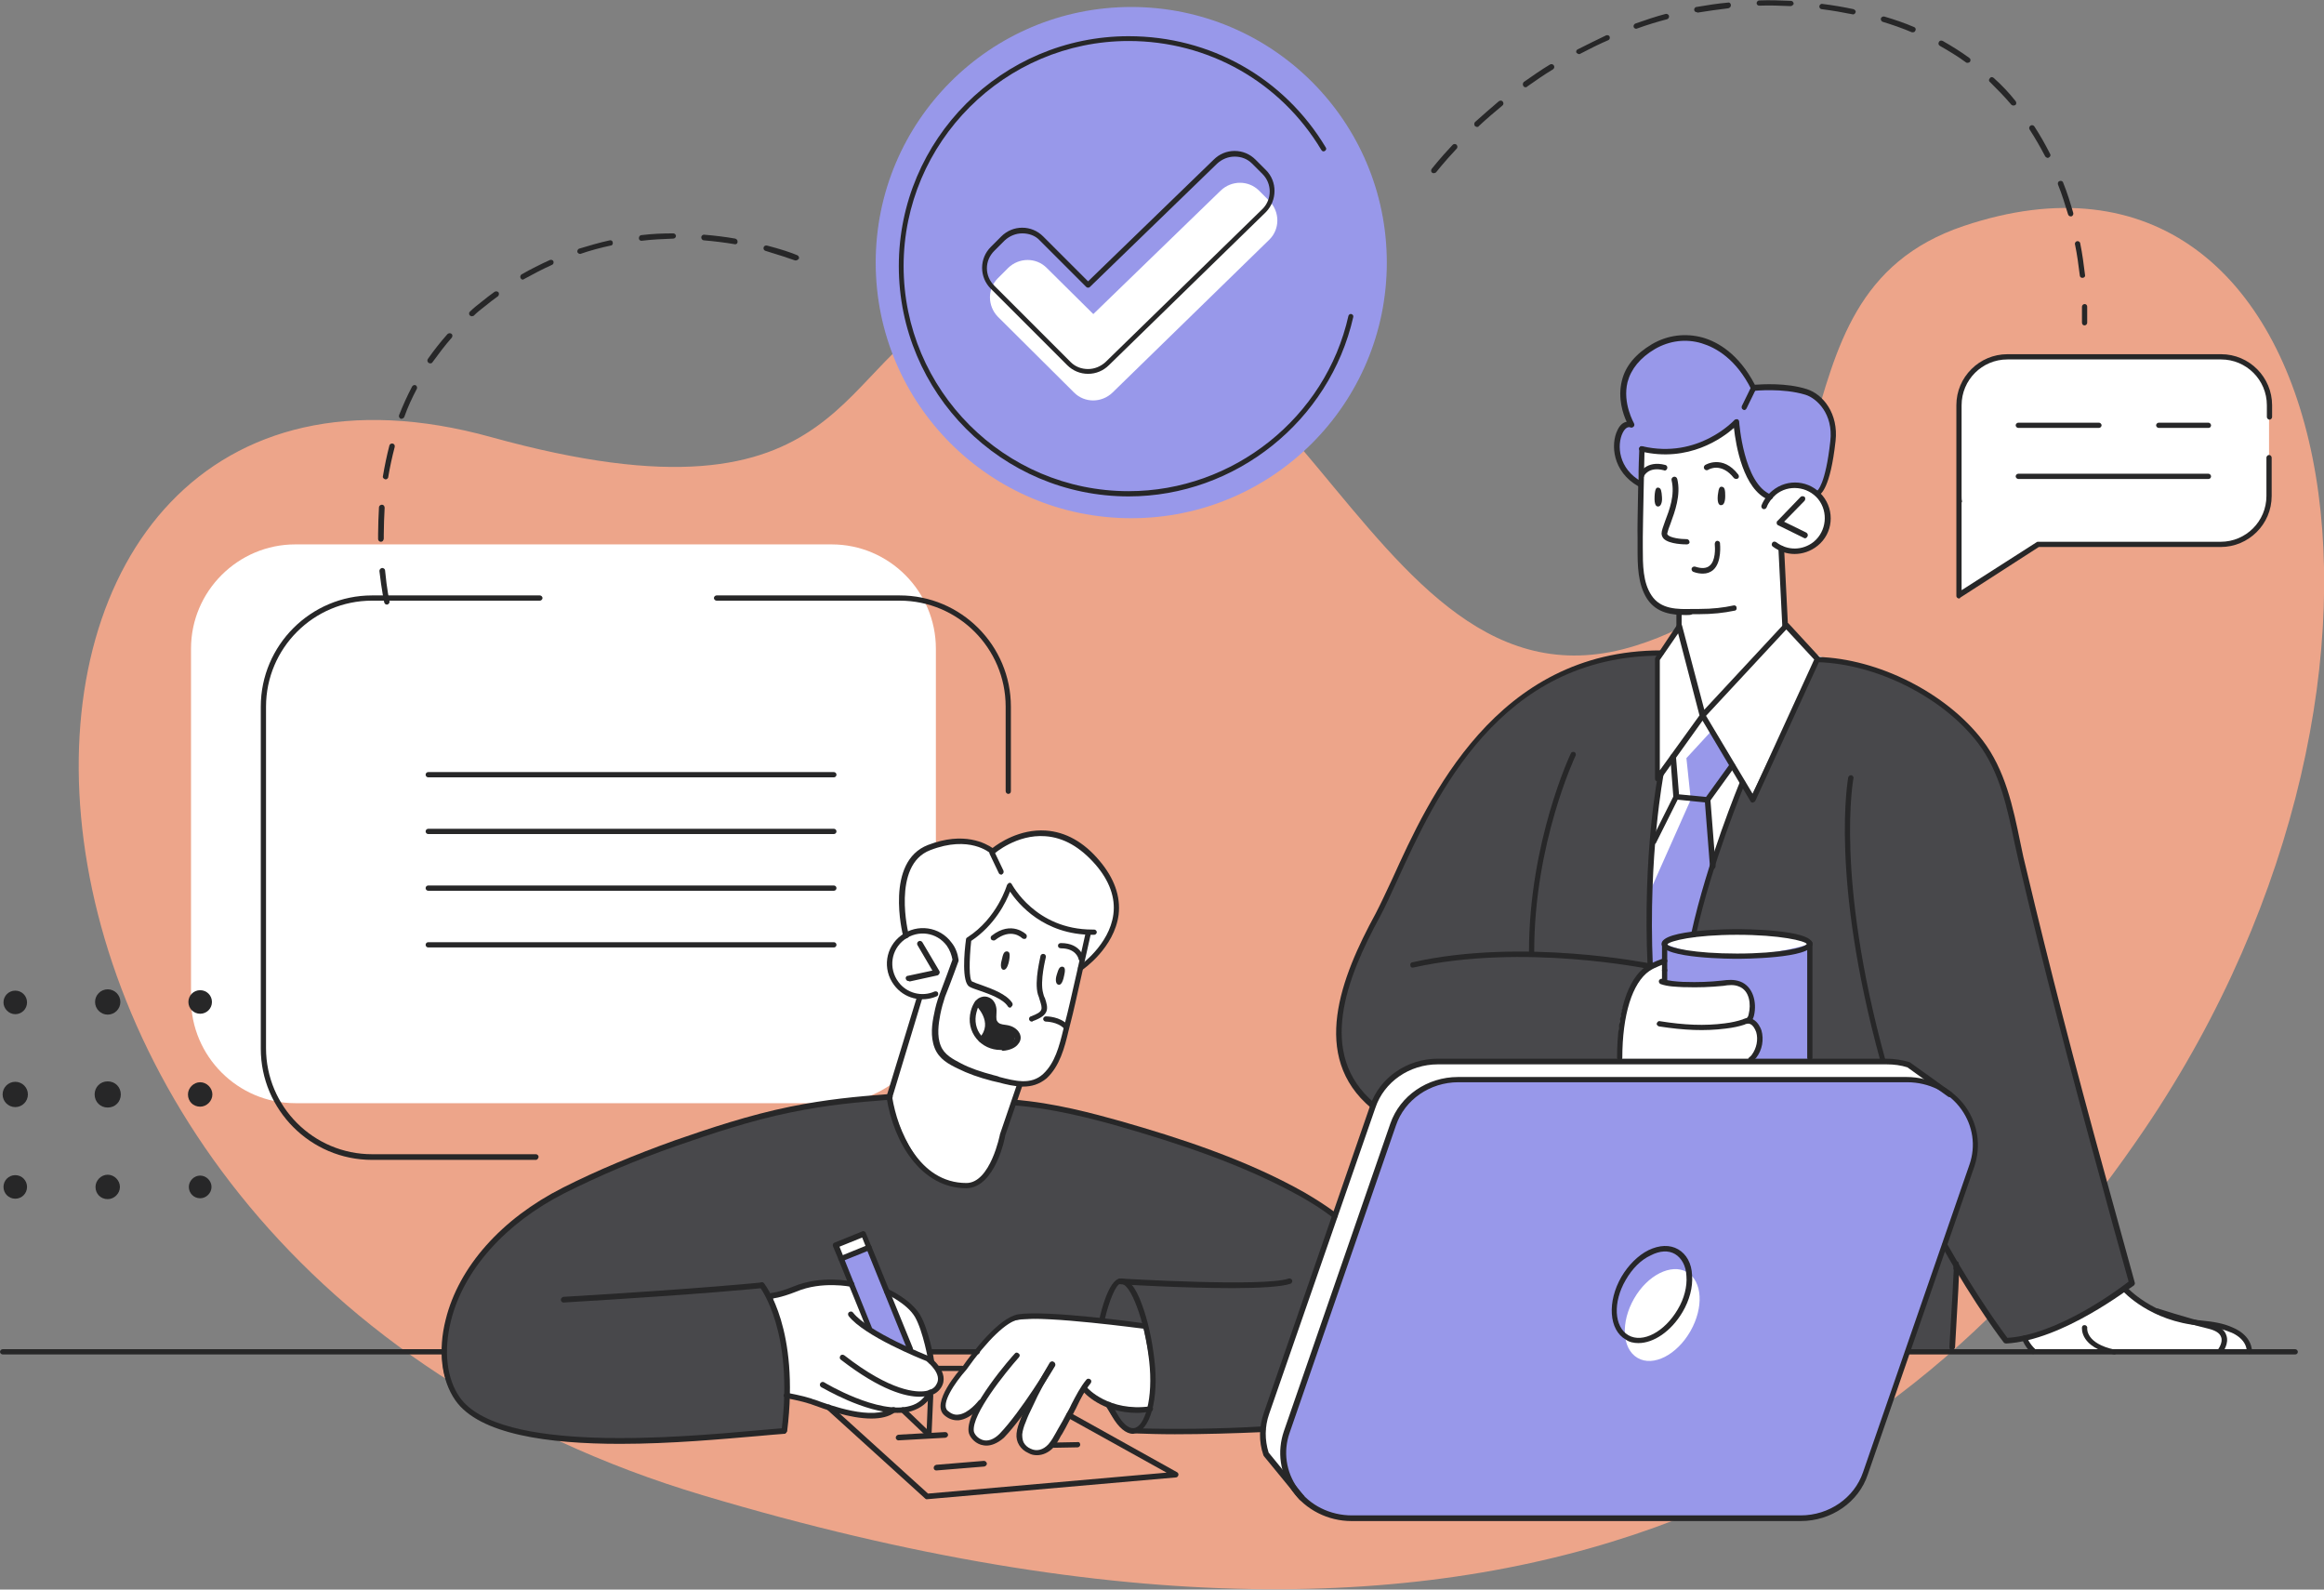 <?xml version="1.0" encoding="utf-8"?>
<!-- Generator: Adobe Illustrator 22.0.1, SVG Export Plug-In . SVG Version: 6.00 Build 0)  -->
<svg version="1.1" xmlns="http://www.w3.org/2000/svg" xmlns:xlink="http://www.w3.org/1999/xlink" x="0px" y="0px" width="532.9px"
	 height="364.4px" viewBox="0 0 532.9 364.4" style="enable-background:new 0 0 532.9 364.4;" xml:space="preserve">
<rect x="0" y="0" width="532.9" height="364.4" fill="#808080" stroke="none"/>
<style type="text/css">
	.st0{fill:#EDA58A;}
	.st1{fill:#FFFFFF;}
	.st2{fill:#48484B;}
	.st3{fill:#9898EA;}
	.st4{fill:#272728;}
	.st5{fill:none;stroke:#272728;stroke-width:1.2;stroke-linecap:round;stroke-linejoin:round;stroke-miterlimit:10;}
</style>
<g id="Слой_9">
	<path class="st0" d="M161.2,342.8c191.9,57.3,280.3-9.8,330.6-84c71.3-105.3,45.1-236.1-41.5-207c-48.9,16.4-19,78.6-75.2,96.2
		c-64.9,20.4-78.4-103.6-154.4-77.5c-29.7,10.2-24,53-108.1,29.7C-17.8,64.1-23.9,287.6,161.2,342.8z"/>
</g>
<g id="Слой_3">
	<path class="st1" d="M509.7,124.6H468l-19,12V92.2c0-5.9,4.7-10.6,10.6-10.6h50.1c5.9,0,10.6,4.7,10.6,10.6V114
		C520.3,119.9,515.6,124.6,509.7,124.6z"/>
	<path class="st1" d="M486.6,294.6c0,0,5.4,6.5,12.4,7.6c6.9,1.1,15.3,2.3,16.4,6l-0.3,1.6h-48.1c0,0-2.6-0.5-3.7-3.7
		C462.3,303,484.7,291.3,486.6,294.6z"/>
	<g>
		<path class="st1" d="M373.9,105.3c0,0,2.3,5.8,2.3,7.8c0,2-0.1,17.5-0.1,17.5s1.1,9.4,7.4,9.5c0,0,1.5,0.3,1.5,1
			c0.1,0.8,0.7,3.6-1.6,4.9c-2.3,1.3-4.2,7.2-4.2,7.2l-4.8,33.3l-1,34.9l-5,23.5l50,0.5l10.5-21.9l-9.8-72.5c0,0-2.8-0.3-5.2-3.1
			c-2.4-2.8-4.5-1.9-4.9-9.1c-0.4-7.2-0.7-11.8-0.7-11.8s-0.3-1.7,2.6-0.8c2.9,0.9,8-2.6,8.1-7.5c0.1-4.9-5.2-8.1-5.2-8.1l-7.6-12.5
			l-12.4-7.1C393.9,91.2,373.1,98,373.9,105.3z"/>
		<g>
			<path class="st1" d="M190.7,252.9h-123c-13.2,0-23.9-10.8-23.9-23.9v-80.3c0-13.2,10.8-23.9,23.9-23.9h123
				c13.2,0,23.9,10.8,23.9,23.9V229C214.6,242.2,203.8,252.9,190.7,252.9z"/>
			<path class="st2" d="M205.7,251.3c0,0-27.2,1.7-44.3,8.6c-17.1,7-32.2,10.2-44.6,21.2c-12.4,10.9-14.1,20.6-15.2,26.7
				c-1,6.2,0.9,16.7,14.3,19.6c13.3,2.9,20.7,3.3,34.9,2.5c14.2-0.8,28.9-1.9,28.9-1.9s1.8-12.6,0.3-20.3l30,2.1l38.4,1.3
				c0,0,6.2,17.1,11.1,17.1c4.9,0,30-0.6,30-0.6l31-29.9l-16.1-20.3c0,0-12-8.8-37-16.7c-25-7.9-37.5-8.9-37.5-8.9L205.7,251.3z"/>
			<path class="st1" d="M263.7,322.7c0,0-10.3,1.7-15-4.7l-1.4,2.4l-5.6,10.4c0,0-2.1,2.8-5.6,1.8c-3.5-1-1.6-6.7-1.6-6.7l1.8-5.5
				l-5.4,6.8c0,0-3.4,4.9-6.7,3.1c-3.3-1.8,0.5-7.4,0.5-7.4s-5.2,3.1-7.3,1.7c-2-1.5,0.2-6.8,1.8-8.8c1.6-2,8.1-10.7,11.6-12.5
				c3.6-1.8,15.1-0.8,17.4-0.5c2.3,0.2,14,1.5,14,1.5S265.7,319.5,263.7,322.7z"/>
			<path class="st1" d="M213.4,311.2c0,0-1.9-9.2-4.4-11.5c-2.5-2.3-5-3.4-5-3.4l4.4,12.9l-9.5-5.7l-4.4-9.4c0,0-5.2,0.1-8.5,0.5
				c-3.3,0.4-8.8,3.1-8.8,3.1s2.8,8.6,3.1,12.2s0.3,10.1,0.3,10.1s7.7,2.5,10.5,3.1c2.8,0.6,10.4,2.2,12.9,0.8c0,0,4.6-0.5,6.4-1.6
				c2.2-1.4,2.7-3,2.7-3s1,0.3,2-1.8C216.3,315,213.4,311.2,213.4,311.2z"/>
			<path class="st1" d="M246.9,193.5c-3.1-1.6-6.6-3-11-2.2c-4.4,0.8-8.3,3.9-8.3,3.9s-3.6-2.9-10.3-2.1c-6.6,0.8-9.2,5-9.8,7.6
				c-0.5,2.6-1.4,8.9,0.1,13.8c-2.8,1.7-3.6,4.9-3.6,5.9c0,1.4,0,7.1,6.9,8l-0.4,1.4l-6.5,21.4c0,0,4.2,19.2,15.6,20.4
				c9.1,1,10.1-11,10.1-11l4.2-12.3c0,0,5.8,0.6,7.8-4.7c2-5.3,6.2-22.1,6.2-22.1s6.9-3.7,7.9-11.7C256.8,202,250,195.1,246.9,193.5
				z"/>
			<polygon class="st3" points="199.9,305.1 193.2,288.8 199.3,286.4 208.7,309.3 			"/>
			<polygon class="st1" points="198.9,285.9 197.8,283.3 192,285.5 193.1,288.2 			"/>
			<path class="st1" d="M294.6,338.5l-4.4-5.6c0,0-1-2.9-0.5-6.4c0.5-3.5,25.8-74.8,25.8-74.8s3.3-7,11-8.5h107.7l3.1,0.7l5.6,3.6
				l0.7,1.4l-111.3-1.3l-7.2,2.7l-4.5,4.9l-26.1,74.7l-0.2,4.1L294.6,338.5z"/>
			<path class="st4" d="M224.1,229.9c0,0,2.5,1.9,2.4,4.2c-0.1,2.3-1.4,4.2-1.4,4.2s2,2,5,1.8c2.9-0.2,3-3.2,2.5-3.9
				c-0.6-0.7-3.2-0.3-3.9-1.3s-0.6-1.8-0.7-3.2C227.7,230.4,226.8,228.2,224.1,229.9z"/>
			<path class="st3" d="M383.6,173.8l0.7,8.4l-6,11.6v27.8l3-0.8l0.3-5.1c0,0,4.9-2,6.9-1.9l4.2-15.2l-1.2-15.3l5.5-8.2l-6.7-11.1
				L383.6,173.8z"/>
			<path class="st3" d="M417.2,113.1c0,0,3.7-8.3,3.2-14.5c-0.6-6.1-5.5-11.4-18.3-9.6c0,0-4.2-13-18.1-11.3
				c-13.9,1.7-12.3,15.5-10,19.5c0,0-8.5,2.7,1.6,13.5l0.6-7.9c0,0,13.7,3.1,21.7-6c0,0,1.2,14.5,7.4,16.8
				C405.4,113.8,410.2,108.5,417.2,113.1z"/>
			<path class="st2" d="M380,149.8v1.3v27.4l0.9-1.2c0,0-1.7,7.6-2.5,23.4c-0.8,15.8,0,20.9,0,20.9s-8.8,5.4-7,20.9l-1.1,0.7h-43.7
				c0,0-10.1,2.6-11.8,10.1c0,0-8.7-6-7.8-18.1c0.9-12.1,11.5-28.7,15.6-38.8C326.7,186.3,341,151.2,380,149.8z"/>
			<path class="st2" d="M416.7,151.1l-15.2,31.6l-2.1-2.5c0,0-9.2,25.2-10.9,33.7c0,0,26.4-1.6,26.4,2.6V243l18.5,0.2l3.9,0.4
				l6.9,5.5c0,0,8.6,3.7,8.6,11.1c0,7.4-15.3,49.6-15.3,49.6h10.2l1-19.7l11.3,17.2c0,0,10.6-1.8,17-5.6c6.4-3.8,11.6-7.5,11.6-7.5
				s-8.8-32.8-10.5-39.1c-1.7-6.2-15.5-62.3-16.3-65.4c-0.7-3.1-4.3-15.8-8.9-21.1C448.4,163.3,435.5,151.6,416.7,151.1z"/>
			<path class="st3" d="M381.7,216.4c0,0,7.8,3.3,17.2,2.8c9.4-0.6,16.1-2.8,16.1-2.8V243l-13.1,0.2c0,0,2-2.7,1.6-5.7
				c-0.4-3-2.4-3.9-2.4-3.9s1.4-2.7,0.4-5.7c-1-3-5.2-2.6-5.2-2.6s-10.8,0.9-13.9,0l-0.6-0.7V216.4z"/>
			<path class="st3" d="M309.9,348.1h102.9c6.8,0,12.8-4.2,14.9-10.3l24.4-70.5c3.4-9.7-4.2-19.8-14.9-19.8H334.4
				c-6.8,0-12.8,4.2-14.9,10.3L295,328.3C291.6,338,299.2,348.1,309.9,348.1z"/>
			<path class="st1" d="M374.7,297.7c-3.1,5.4-2.8,11.5,0.8,13.6c3.6,2.1,9-0.7,12.1-6.1c3.1-5.4,2.8-11.5-0.8-13.6
				C383.2,289.6,377.8,292.3,374.7,297.7z"/>
			<polygon class="st1" points="392.5,167.5 386.7,173.8 387.7,183.3 378.4,204.2 379.3,192.9 384.4,182.8 383.1,173.6 390.4,164 
							"/>
			<g>
				<g>
					<path class="st4" d="M515.8,310.4c-0.3,0-0.6-0.3-0.6-0.6c-0.1-3.1-3.7-4.4-3.8-4.4c-1.9-0.8-3.9-1.2-6.9-1.5
						c-11.5-1-17.6-7.8-17.9-8.1c-0.2-0.3-0.2-0.7,0.1-0.9c0.3-0.2,0.7-0.2,0.9,0.1c0.1,0.1,6.1,6.8,17,7.7c3.1,0.3,5.3,0.7,7.3,1.6
						c0.2,0.1,4.4,1.6,4.5,5.6C516.4,310.1,516.1,310.3,515.8,310.4C515.8,310.4,515.8,310.4,515.8,310.4z"/>
				</g>
				<g>
					<path class="st4" d="M509.2,310.2c-0.1,0-0.3,0-0.4-0.1c-0.3-0.2-0.3-0.6-0.1-0.9c0,0,1.1-1.5,0.6-2.7
						c-0.3-0.9-1.3-1.5-2.9-1.9c-5.8-1.4-11.8-3.4-11.9-3.4c-0.3-0.1-0.5-0.5-0.4-0.8c0.1-0.3,0.5-0.5,0.8-0.4c0.1,0,6,2,11.8,3.4
						c2.1,0.5,3.4,1.4,3.8,2.7c0.7,1.9-0.8,3.8-0.8,3.9C509.6,310.2,509.4,310.2,509.2,310.2z"/>
				</g>
				<g>
					<path class="st4" d="M484.8,310.5c-7.9-1.6-7.4-6-7.4-6.2c0-0.3,0.3-0.6,0.7-0.5c0.3,0,0.6,0.4,0.5,0.7c0,0.1-0.3,3.5,6.3,4.9
						c0.3,0.1,0.6,0.4,0.5,0.7C485.3,310.3,485.1,310.5,484.8,310.5z"/>
				</g>
				<g>
					<path class="st4" d="M466.2,310.4c-0.2,0-0.3-0.1-0.4-0.2c-1.6-1.6-2.1-3.2-2.2-3.2c-0.1-0.3,0.1-0.7,0.4-0.8
						c0.3-0.1,0.7,0.1,0.8,0.4c0,0,0.5,1.4,1.9,2.7c0.2,0.2,0.2,0.6,0,0.9C466.5,310.3,466.4,310.4,466.2,310.4z"/>
				</g>
			</g>
			<g>
				<path class="st4" d="M142.2,331c-16.3,0-32.3-2.1-37.8-10c-3.2-4.6-4-11.4-2.2-18.5c3-12.1,12.8-23.1,26.8-30.2
					c7.9-4,16.6-7.6,25.8-10.9c7.8-2.7,17-5.8,26.4-7.7c8.4-1.7,15-2.3,22.8-2.9c0.3,0,0.6,0.2,0.7,0.6c0,0.3-0.2,0.6-0.6,0.7
					c-7.8,0.6-14.4,1.2-22.7,2.9c-9.4,1.9-18.5,5-26.3,7.7c-9.2,3.2-17.8,6.9-25.6,10.8c-13.6,6.9-23.2,17.6-26.1,29.3
					c-1.7,6.8-1,13.2,2,17.5c9.1,13,50.6,9.2,68.4,7.6c2.4-0.2,4.4-0.4,5.9-0.5c0.3,0,0.6,0.2,0.7,0.6c0,0.3-0.2,0.6-0.6,0.7
					c-1.6,0.1-3.6,0.3-5.9,0.5C165.7,329.9,153.9,331,142.2,331z"/>
			</g>
			<g>
				<path class="st4" d="M306.1,279.3c-0.1,0-0.3,0-0.4-0.1c-2.3-1.8-4.5-3.2-7.3-4.8c-13.4-7.5-28.6-12.4-41.8-16.2
					c-6-1.7-15.1-4.1-24.1-4.8c-0.3,0-0.6-0.3-0.6-0.7c0-0.3,0.3-0.6,0.6-0.6c9.2,0.7,18.3,3.2,24.4,4.9
					c13.3,3.8,28.6,8.7,42.1,16.3c2.9,1.7,5.1,3.1,7.5,4.9c0.3,0.2,0.3,0.6,0.1,0.9C306.5,279.2,306.3,279.3,306.1,279.3z"/>
			</g>
			<g>
				<path class="st4" d="M269.4,328.8c-3.4,0-6.5-0.1-9.4-0.2c-0.3,0-0.6-0.3-0.6-0.6c0-0.3,0.3-0.6,0.6-0.6
					c8.3,0.3,19.3,0.2,29.5-0.4c0.3,0,0.6,0.2,0.7,0.6c0,0.3-0.2,0.6-0.6,0.7C282.9,328.6,275.8,328.8,269.4,328.8z"/>
			</g>
			<g>
				<g>
					<path class="st4" d="M208.7,309.9c-0.2,0-0.5-0.1-0.6-0.4l-9.2-22.7l-5.2,2.1l6.2,15.4c0.1,0.3,0,0.7-0.3,0.8
						c-0.3,0.1-0.7,0-0.8-0.3l-6.5-16c-0.1-0.2-0.1-0.3,0-0.5c0.1-0.2,0.2-0.3,0.3-0.3l6.4-2.6c0.3-0.1,0.7,0,0.8,0.3l9.5,23.3
						c0.1,0.3,0,0.7-0.3,0.8C208.9,309.9,208.8,309.9,208.7,309.9z"/>
				</g>
				<g>
					<path class="st4" d="M192.9,289.2c-0.2,0-0.5-0.1-0.6-0.4l-1.3-3.1c-0.1-0.3,0-0.7,0.3-0.8l6.4-2.6c0.1-0.1,0.3-0.1,0.5,0
						c0.2,0.1,0.3,0.2,0.3,0.3l1.3,3.1c0.1,0.3,0,0.7-0.3,0.8c-0.3,0.1-0.7,0-0.8-0.3l-1-2.5l-5.2,2.1l1,2.5c0.1,0.3,0,0.7-0.3,0.8
						C193,289.2,193,289.2,192.9,289.2z"/>
				</g>
				<g>
					<path class="st4" d="M213,329.6c-0.2,0-0.3-0.1-0.4-0.2l-6-5.7c-0.2-0.2-0.3-0.6,0-0.9c0.2-0.2,0.6-0.3,0.9,0l5,4.8l0.3-7.7
						c0-0.3,0.3-0.6,0.6-0.6c0.3,0,0.6,0.3,0.6,0.6l-0.4,9.1c0,0.2-0.2,0.5-0.4,0.6C213.2,329.6,213.1,329.6,213,329.6z"/>
				</g>
			</g>
			<g>
				<g>
					<path class="st4" d="M237.8,333.6c-0.7,0-1.3-0.1-2-0.5c-0.9-0.4-1.6-1-2.1-1.8c-0.5-0.8-0.7-1.7-0.6-2.7
						c0.1-1.1,0.5-2.2,0.9-3.2c0.4-1.1,0.9-2.2,1.6-3.6c1.5-3.1,3.2-6.2,5.1-9.4c0.2-0.3,0.6-0.4,0.9-0.2c0.3,0.2,0.4,0.6,0.2,0.9
						c-1.9,3.1-3.6,6.2-5,9.3c-0.7,1.4-1.2,2.5-1.6,3.6c-0.4,0.9-0.7,1.9-0.8,2.8c0,0.5,0,1.3,0.4,2c0.3,0.5,0.8,1,1.5,1.3
						c1.4,0.7,2.9,0.3,4.1-1c0.7-0.8,1.2-1.7,1.7-2.6c0.2-0.3,0.3-0.6,0.5-0.9c0.7-1.2,1.4-2.4,2-3.6l0.4-0.7
						c0.2-0.4,0.5-0.9,0.7-1.4c1-1.9,2-3.9,3.4-5.6c0.2-0.3,0.6-0.3,0.9-0.1c0.3,0.2,0.3,0.6,0.1,0.9c-1.3,1.6-2.3,3.5-3.2,5.4
						c-0.2,0.5-0.5,0.9-0.7,1.4l-0.4,0.7c-0.7,1.2-1.3,2.5-2,3.7c-0.2,0.3-0.3,0.6-0.5,0.8c-0.5,1-1.1,2-1.9,2.9
						C240.4,333,239.1,333.6,237.8,333.6z"/>
				</g>
				<g>
					<path class="st4" d="M226.2,331.4c-0.5,0-0.9-0.1-1.3-0.2c-1.6-0.5-2.7-2-2.8-3c-0.7-5.2,10.1-17.4,10.6-17.9
						c0.2-0.3,0.6-0.3,0.9,0c0.3,0.2,0.3,0.6,0,0.9c-3,3.4-10.8,13-10.3,16.9c0.1,0.6,0.8,1.6,2,2c1.2,0.4,2.6-0.1,3.9-1.4
						c5-5.2,11.5-16.1,11.6-16.2c0.2-0.3,0.6-0.4,0.9-0.2c0.3,0.2,0.4,0.6,0.2,0.9c-0.3,0.5-6.6,11.1-11.7,16.4
						C228.6,331,227.2,331.4,226.2,331.4z"/>
				</g>
				<g>
					<path class="st4" d="M219.5,325.6c-1.1,0-2.1-0.4-3-1.2c-3.1-2.8,3.4-10.2,4.2-11.1c2.3-3.3,8.4-11.3,12.8-12
						c6.5-1,28,1.9,28.9,2.1c0.3,0,0.6,0.4,0.5,0.7c0,0.3-0.4,0.6-0.7,0.5c-0.2,0-22.2-3-28.6-2.1c-2.7,0.4-7.2,4.7-12,11.5
						c-2.6,2.9-6,7.9-4.3,9.4c0.8,0.7,1.6,1,2.4,0.9c2.4-0.2,4.7-3.2,4.7-3.2c0.2-0.3,0.6-0.3,0.9-0.1c0.3,0.2,0.3,0.6,0.1,0.9
						c-0.1,0.1-2.6,3.4-5.6,3.7C219.8,325.6,219.6,325.6,219.5,325.6z"/>
				</g>
				<g>
					<path class="st4" d="M260.7,323.9c-8.1,0-12.2-4.7-12.4-5c-0.2-0.3-0.2-0.7,0.1-0.9c0.3-0.2,0.7-0.2,0.9,0.1
						c0,0.1,5,5.6,14.4,4.3c0.3-0.1,0.7,0.2,0.7,0.5c0,0.3-0.2,0.7-0.5,0.7C262.7,323.8,261.6,323.9,260.7,323.9z"/>
				</g>
			</g>
			<g>
				<path class="st4" d="M212.5,343.7c-0.2,0-0.3-0.1-0.4-0.2l-22.5-20.4c-0.3-0.2-0.3-0.6,0-0.9c0.2-0.3,0.6-0.3,0.9,0l22.3,20.2
					l54.7-4.8L244.8,325c-0.3-0.2-0.4-0.6-0.2-0.9c0.2-0.3,0.6-0.4,0.9-0.2l24.4,13.6c0.2,0.1,0.4,0.4,0.3,0.7
					c-0.1,0.3-0.3,0.5-0.6,0.5L212.5,343.7C212.5,343.7,212.5,343.7,212.5,343.7z"/>
			</g>
			<g>
				<path class="st4" d="M282.7,295.3c-11.2,0-25-0.8-25.9-0.9c-0.3,0-0.6-0.3-0.6-0.7c0-0.3,0.3-0.6,0.6-0.6c0.4,0,33,2,38.7,0
					c0.3-0.1,0.7,0.1,0.8,0.4c0.1,0.3-0.1,0.7-0.4,0.8C293.9,295,288.6,295.3,282.7,295.3z"/>
			</g>
			<g>
				<path class="st4" d="M210.9,320.2c-3.2,0-8.9-1.4-18.1-8.5c-0.3-0.2-0.3-0.6-0.1-0.9c0.2-0.3,0.6-0.3,0.9-0.1
					c10.8,8.4,16.6,8.5,18.6,8.2c1.2-0.2,2.1-0.7,2.5-1.5c1.5-2.3-1.8-5-2.3-5.4c-1.3-0.5-14.2-5.7-17.8-10.3
					c-0.2-0.3-0.2-0.7,0.1-0.9c0.3-0.2,0.7-0.2,0.9,0.1c3.5,4.5,17.2,9.9,17.4,10c0.3,0.2,5,3.7,2.8,7.2c-0.7,1.1-1.8,1.8-3.4,2
					C212,320.1,211.5,320.2,210.9,320.2z"/>
			</g>
			<g>
				<path class="st4" d="M205.8,323.9c-7.6,0-17-5.7-17.5-5.9c-0.3-0.2-0.4-0.6-0.2-0.9c0.2-0.3,0.6-0.4,0.9-0.2
					c0.1,0.1,12.5,7.5,19.7,5.4c1.9-0.5,3.2-1.7,4.1-3.4c0.1-0.3,0.5-0.4,0.8-0.3c0.3,0.2,0.4,0.5,0.3,0.8c-1,2.1-2.7,3.4-4.9,4.1
					C208,323.8,206.9,323.9,205.8,323.9z"/>
			</g>
			<g>
				<path class="st4" d="M213.5,312.7c-0.3,0-0.6-0.2-0.6-0.5c0-0.1-1.2-7-3.1-10.3c-1.9-3.2-6.7-5.3-6.7-5.3
					c-0.3-0.1-0.5-0.5-0.3-0.8c0.1-0.3,0.5-0.5,0.8-0.3c0.2,0.1,5.1,2.3,7.3,5.8c2.1,3.5,3.3,10.4,3.3,10.7c0.1,0.3-0.2,0.7-0.5,0.7
					C213.6,312.7,213.6,312.7,213.5,312.7z"/>
			</g>
			<g>
				<path class="st4" d="M176.9,297.7c-0.3,0-0.6-0.3-0.6-0.6c0-0.3,0.2-0.6,0.6-0.7c0,0,1.7-0.1,5.1-1.5c6.3-2.6,13.1-1.2,13.4-1.1
					c0.3,0.1,0.6,0.4,0.5,0.7c-0.1,0.3-0.4,0.5-0.7,0.5c-0.1,0-6.7-1.4-12.6,1.1C178.8,297.6,177,297.7,176.9,297.7
					C176.9,297.7,176.9,297.7,176.9,297.7z"/>
			</g>
			<g>
				<path class="st4" d="M199.8,325.2c-5,0-10.8-2.2-13.3-3.1c-0.4-0.1-0.7-0.3-0.9-0.3c-1.7-0.6-5.4-1.3-5.4-1.3
					c-0.3-0.1-0.6-0.4-0.5-0.7c0.1-0.3,0.4-0.6,0.7-0.5c0.2,0,3.8,0.7,5.6,1.3c0.2,0.1,0.5,0.2,0.9,0.3c3.3,1.2,13.3,4.9,17.6,1.8
					c0.3-0.2,0.7-0.1,0.9,0.1c0.2,0.3,0.1,0.7-0.1,0.9C203.9,324.8,201.9,325.2,199.8,325.2z"/>
			</g>
			<g>
				<path class="st4" d="M129.2,298.6c-0.3,0-0.6-0.3-0.6-0.6c0-0.3,0.2-0.6,0.6-0.7c33.5-2,45.3-3.3,45.4-3.3
					c0.4,0,0.7,0.2,0.7,0.6c0,0.3-0.2,0.7-0.6,0.7C174.6,295.3,162.8,296.6,129.2,298.6C129.2,298.6,129.2,298.6,129.2,298.6z"/>
			</g>
			<g>
				<path class="st4" d="M179.8,328.7c-0.4,0-0.7-0.4-0.6-0.7c2.9-22.8-4.9-32.8-5-33c-0.2-0.3-0.2-0.7,0.1-0.9
					c0.3-0.2,0.7-0.2,0.9,0.1c0.3,0.4,8.2,10.5,5.3,33.9C180.3,328.5,180.1,328.7,179.8,328.7z"/>
			</g>
			<g>
				<path class="st4" d="M259.8,328.7c-1.6,0-3.3-1.4-4.8-4l-1.3-2.3c-0.2-0.3-0.1-0.7,0.2-0.9c0.3-0.2,0.7-0.1,0.9,0.2l1.3,2.3
					c1.3,2.3,2.6,3.5,3.9,3.4c2.5-0.3,4.5-6.7,3.5-15.5c-0.5-4.4-1.5-8.9-2.8-12.3c-1.3-3.5-2.6-5.4-3.8-5.3c-1,0.1-2.6,3.9-3.6,8.3
					c-0.1,0.3-0.4,0.6-0.7,0.5c-0.3-0.1-0.5-0.4-0.5-0.7c0.3-1.5,2.1-9,4.7-9.3c1.8-0.2,3.6,1.8,5.1,6.1c1.3,3.5,2.3,8,2.8,12.5
					c1.1,9-1,16.4-4.6,16.9C260,328.7,259.9,328.7,259.8,328.7z"/>
			</g>
			<g>
				<path class="st4" d="M220.6,314.3h-5.5c-0.3,0-0.6-0.3-0.6-0.6c0-0.3,0.3-0.6,0.6-0.6h5.5c0.3,0,0.6,0.3,0.6,0.6
					C221.3,314,221,314.3,220.6,314.3z"/>
			</g>
			<g>
				<path class="st4" d="M206,330.2c-0.3,0-0.6-0.3-0.6-0.6c0-0.3,0.2-0.6,0.6-0.7l10.7-0.6c0.4,0,0.6,0.2,0.7,0.6
					c0,0.3-0.2,0.6-0.6,0.7L206,330.2C206,330.2,206,330.2,206,330.2z"/>
			</g>
			<g>
				<path class="st4" d="M241.7,331.9c-0.3,0-0.6-0.3-0.6-0.6c0-0.3,0.3-0.6,0.6-0.6l5.4-0.1c0.4-0.1,0.6,0.3,0.6,0.6
					c0,0.3-0.3,0.6-0.6,0.6L241.7,331.9C241.8,331.9,241.8,331.9,241.7,331.9z"/>
			</g>
			<g>
				<path class="st4" d="M214.7,337.1c-0.3,0-0.6-0.2-0.6-0.6c0-0.3,0.2-0.6,0.6-0.7l10.9-0.9c0.3,0,0.6,0.2,0.7,0.6
					c0,0.3-0.2,0.6-0.6,0.7L214.7,337.1C214.7,337.1,214.7,337.1,214.7,337.1z"/>
			</g>
			<g>
				<g>
					<path class="st4" d="M449.2,137.2c-0.1,0-0.2,0-0.3-0.1c-0.2-0.1-0.3-0.3-0.3-0.5V115c0-0.1,0-0.1,0-0.2c0-0.3,0-0.6,0-0.9
						V92.9c0-6.5,5.3-11.7,11.7-11.7h49c6.5,0,11.7,5.3,11.7,11.7v2.7c0,0.3-0.3,0.6-0.6,0.6c-0.3,0-0.6-0.3-0.6-0.6v-2.7
						c0-5.8-4.7-10.5-10.5-10.5h-49c-5.8,0-10.5,4.7-10.5,10.5v20.9c0,0.4,0,0.8,0.1,1.1c0,0.1,0,0.2-0.1,0.3v20.1l17.2-11
						c0.1-0.1,0.2-0.1,0.3-0.1h41.9c5.8,0,10.5-4.7,10.5-10.5v-8.8c0-0.3,0.3-0.6,0.6-0.6c0.3,0,0.6,0.3,0.6,0.6v8.8
						c0,6.5-5.3,11.7-11.7,11.7h-41.7l-18,11.6C449.4,137.2,449.3,137.2,449.2,137.2z"/>
				</g>
				<g>
					<path class="st4" d="M506.4,98.1H495c-0.3,0-0.6-0.3-0.6-0.6s0.3-0.6,0.6-0.6h11.4c0.3,0,0.6,0.3,0.6,0.6
						S506.8,98.1,506.4,98.1z"/>
				</g>
				<g>
					<path class="st4" d="M481.3,98.1h-18.5c-0.3,0-0.6-0.3-0.6-0.6s0.3-0.6,0.6-0.6h18.5c0.3,0,0.6,0.3,0.6,0.6
						S481.6,98.1,481.3,98.1z"/>
				</g>
				<g>
					<path class="st4" d="M506.4,109.8h-43.6c-0.3,0-0.6-0.3-0.6-0.6s0.3-0.6,0.6-0.6h43.6c0.3,0,0.6,0.3,0.6,0.6
						S506.8,109.8,506.4,109.8z"/>
				</g>
			</g>
			<path class="st4" d="M230.9,218.1c0.5,0.1,0.8,0.3,0.5,2.1c-0.4,2-1,2.2-1.4,2.1c-0.4-0.1-0.7-0.8-0.3-2.2
				C230,218.7,230.2,218.1,230.9,218.1z"/>
			<path class="st4" d="M243.6,221.6c0.5,0.1,0.8,0.4,0.4,2.1c-0.4,2-1,2.2-1.4,2c-0.4-0.1-0.7-0.9-0.3-2.2
				C242.7,222.2,242.9,221.6,243.6,221.6z"/>
			<g>
				<path class="st4" d="M221.6,272.4c-10.4,0-16.7-10.5-18.3-20.8c0-0.1,0-0.2,0-0.3l7-22.9c0.1-0.3,0.4-0.5,0.8-0.4
					c0.3,0.1,0.5,0.4,0.4,0.8l-6.9,22.8c1.2,7.4,6,19.6,17,19.6c5.5,0,7.7-11.1,7.7-11.2l4-11.7c0.1-0.3,0.5-0.5,0.8-0.4
					c0.3,0.1,0.5,0.5,0.4,0.8l-4,11.6C230.5,260.7,228.2,272.3,221.6,272.4C221.7,272.4,221.7,272.4,221.6,272.4z"/>
			</g>
			<g>
				<path class="st4" d="M234.6,249.1c-1.9,0-3.9-0.5-5.8-1c-0.4-0.1-0.9-0.2-1.3-0.3c-3.1-0.8-5.6-1.7-7.8-2.8
					c-2.1-1-4.4-2.2-5.4-4.8c-1-2.6-0.6-5.5-0.1-7.8c0.3-1.6,0.7-3,1.2-4.3c1.1-2.9,2.7-7.2,3-8.1c-0.2-1.1-0.6-2.2-1.3-3.2
					c-2.3-3.1-6.6-3.7-9.7-1.4c-3.1,2.3-3.7,6.6-1.4,9.7c1.9,2.6,5.4,3.5,8.3,2.2c0.3-0.1,0.7,0,0.8,0.3c0.1,0.3,0,0.7-0.3,0.8
					c-3.5,1.5-7.5,0.5-9.8-2.6c-2.7-3.6-2-8.7,1.7-11.4c3.6-2.7,8.8-2,11.5,1.7c0.9,1.1,1.4,2.5,1.6,3.9c0,0.1,0,0.2,0,0.3
					c0,0-1.8,5-3.1,8.2c-0.4,1.2-0.8,2.6-1.1,4.1c-0.4,2.1-0.8,4.9,0.1,7.1c0.8,2.1,2.8,3.1,4.7,4.1c2.1,1.1,4.5,1.9,7.5,2.7
					c0.4,0.1,0.9,0.2,1.3,0.4c3.5,0.9,7.2,1.9,10-0.7c2.7-2.5,3.7-6.4,4.6-10.1c0.2-0.8,0.4-1.7,0.6-2.4c0.7-2.5,4.5-19.6,4.5-19.7
					c0.1-0.3,0.4-0.5,0.7-0.5c0.3,0.1,0.6,0.4,0.5,0.7c-0.2,0.7-3.8,17.3-4.5,19.8c-0.2,0.8-0.4,1.6-0.6,2.4c-0.9,3.8-2,8-5,10.8
					C238.3,248.6,236.5,249.1,234.6,249.1z"/>
			</g>
			<g>
				<path class="st4" d="M247.9,220.3c-0.3,0-0.6-0.2-0.6-0.5c0-0.1-0.6-2.4-4-2.4c-0.5,0-0.7-0.3-0.7-0.6c0-0.4,0.3-0.6,0.7-0.6
					c4.5,0,5.2,3.3,5.2,3.4c0.1,0.3-0.2,0.7-0.5,0.7C248,220.3,248,220.3,247.9,220.3z"/>
			</g>
			<g>
				<path class="st4" d="M227.8,215.6c-0.2,0-0.4-0.1-0.5-0.2c-0.2-0.3-0.2-0.7,0.1-0.9c4.6-3.6,7.9-0.3,7.9-0.3
					c0.2,0.2,0.2,0.6,0,0.9c-0.2,0.2-0.6,0.2-0.9,0c-0.1-0.1-2.5-2.5-6.2,0.4C228.1,215.6,228,215.6,227.8,215.6z"/>
			</g>
			<g>
				<path class="st4" d="M247.8,222.6c-0.2,0-0.4-0.1-0.5-0.3c-0.2-0.3-0.1-0.7,0.2-0.9c0.1,0,6.9-4.8,7.8-11.8
					c0.5-3.8-0.9-7.7-4.1-11.4c-3.5-4-7.3-6.2-11.5-6.5c-6.6-0.5-11.7,4-11.7,4c-0.2,0.2-0.6,0.2-0.8,0c-0.2-0.2-4.9-4.3-13.9-0.8
					c-8.9,3.4-5,19.3-4.9,19.4c0.1,0.3-0.1,0.7-0.5,0.8c-0.3,0.1-0.7-0.1-0.8-0.5c-0.2-0.7-4.2-17.1,5.7-20.9
					c8.3-3.2,13.3-0.3,14.8,0.7c1.4-1.1,6.2-4.4,12.2-4c4.5,0.3,8.7,2.6,12.3,6.9c3.4,4,4.9,8.2,4.4,12.4c-1,7.6-8.1,12.5-8.4,12.7
					C248,222.5,247.9,222.6,247.8,222.6z"/>
			</g>
			<g>
				<g>
					<path class="st4" d="M229.4,240.7c-2.1,0-4.1-0.9-5.5-2.6c-1.4-1.7-1.9-4-1.3-6.3c0.4-1.5,1.1-2.7,2.1-3.1
						c0.9-0.4,1.7-0.3,2.5,0.2c0.9,0.6,1.4,1.8,1.3,3.2c-0.1,1.7,0,1.8,0.3,2.2c0.3,0.3,0.4,0.5,2.1,0.7c1.3,0.2,2.4,0.9,2.9,1.9
						c0.4,0.8,0.3,1.7-0.3,2.4c-0.6,0.9-2,1.5-3.6,1.6C229.7,240.7,229.6,240.7,229.4,240.7z M225.8,229.7c-0.2,0-0.4,0-0.6,0.1
						c-0.5,0.2-1,1-1.3,2.3c-0.5,1.9-0.1,3.9,1.1,5.3c1.7,2.1,3.9,2.2,4.8,2.2c1.4-0.1,2.3-0.6,2.6-1c0.3-0.4,0.3-0.8,0.2-1.2
						c-0.3-0.6-1-1-1.9-1.1c-1.9-0.2-2.3-0.5-2.9-1.1c-0.5-0.6-0.7-1-0.6-3c0.1-0.9-0.2-1.7-0.8-2
						C226.2,229.7,226,229.7,225.8,229.7z"/>
				</g>
			</g>
			<g>
				<path class="st4" d="M225,239c-0.2,0-0.3-0.1-0.4-0.2c-0.3-0.2-0.3-0.6,0-0.9c3.3-3.5-0.8-7.4-0.9-7.5c-0.3-0.2-0.3-0.6,0-0.9
					c0.2-0.2,0.6-0.3,0.9,0c1.8,1.7,4.3,5.8,1,9.3C225.4,238.9,225.2,239,225,239z"/>
			</g>
			<g>
				<path class="st4" d="M208.3,224.9c-0.3,0-0.5-0.2-0.6-0.5c-0.1-0.3,0.1-0.7,0.5-0.7l5.6-1.2l-3.4-5.8c-0.2-0.3-0.1-0.7,0.2-0.9
					c0.3-0.2,0.7-0.1,0.9,0.2l3.9,6.6c0.1,0.2,0.1,0.4,0,0.6c-0.1,0.2-0.2,0.3-0.4,0.4l-6.4,1.4
					C208.4,224.9,208.3,224.9,208.3,224.9z"/>
			</g>
			<g>
				<path class="st4" d="M229.6,200.5c-0.2,0-0.5-0.1-0.6-0.4l-2.1-4.4c-0.1-0.3,0-0.7,0.3-0.8c0.3-0.1,0.7,0,0.8,0.3l2.1,4.4
					c0.1,0.3,0,0.7-0.3,0.8C229.8,200.5,229.7,200.5,229.6,200.5z"/>
			</g>
			<g>
				<path class="st4" d="M231.6,231c-0.2,0-0.4-0.1-0.5-0.3c-1.1-1.7-4.2-2.8-6.5-3.6c-0.9-0.3-1.8-0.6-2.3-0.9
					c-1.8-1-1.2-7.9-0.8-10.8c0-0.2,0.1-0.4,0.3-0.5c6.9-4.4,9.1-12,9.1-12c0.1-0.2,0.3-0.4,0.5-0.5c0.3-0.1,0.5,0.1,0.6,0.3
					c0.1,0.1,5.4,10.4,18.5,10.4c0.1,0,0.3,0,0.4,0c0.3,0,0.6,0.3,0.6,0.6c0,0.3-0.3,0.6-0.6,0.6c-0.1,0-0.3,0-0.4,0
					c-11.2,0-17-7.1-18.9-9.9c-0.9,2.4-3.5,7.7-8.9,11.3c-0.5,4.6-0.5,8.9,0.2,9.3c0.4,0.2,1.2,0.5,2.1,0.8c2.5,0.9,5.8,2.1,7.1,4.1
					c0.2,0.3,0.1,0.7-0.2,0.9C231.8,231,231.7,231,231.6,231z"/>
			</g>
			<g>
				<path class="st4" d="M244.5,236c-0.2,0-0.3-0.1-0.5-0.2c-1.5-1.6-4.2-1.6-4.2-1.6c-0.3,0-0.6-0.3-0.6-0.6c0-0.3,0.3-0.6,0.6-0.6
					c0.2,0,3.3,0,5.1,2c0.2,0.2,0.2,0.6,0,0.9C244.8,235.9,244.7,236,244.5,236z"/>
			</g>
			<g>
				<path class="st4" d="M298.5,344c-0.2,0-0.4-0.1-0.5-0.2l-8.2-10c0-0.1-0.1-0.1-0.1-0.2c-1.1-3.2-1-6.5,0.1-9.7l24.4-70.5
					c2.2-6.4,8.5-10.7,15.5-10.7h102.9c1.8,0,3.6,0.3,5.3,0.8c0.2,0.1,9.6,6.9,9.6,6.9c0.3,0.2,0.3,0.6,0.1,0.9
					c-0.2,0.3-0.6,0.3-0.9,0.1l-9.3-6.7c-1.5-0.5-3.1-0.7-4.8-0.7H329.7c-6.5,0-12.3,4-14.3,9.9L291,324.2c-1,2.9-1,5.9-0.1,8.8
					l8.1,9.9c0.2,0.3,0.2,0.7-0.1,0.9C298.8,343.9,298.6,344,298.5,344z"/>
			</g>
			<g>
				<path class="st4" d="M412.9,348.7H309.9c-5.4,0-10.5-2.6-13.5-6.8c-2.9-4.1-3.6-9.1-2-13.8l24.4-70.5
					c2.2-6.4,8.5-10.7,15.5-10.7h102.9c5.4,0,10.5,2.6,13.5,6.8c2.9,4.1,3.6,9.1,2,13.8l-24.4,70.5
					C426.2,344.4,419.9,348.7,412.9,348.7z M334.4,248.1c-6.5,0-12.3,4-14.3,9.9l-24.4,70.5c-1.5,4.3-0.8,8.9,1.8,12.6
					c2.8,4,7.5,6.3,12.5,6.3h102.9c6.5,0,12.3-4,14.3-9.9l24.4-70.5c1.5-4.3,0.8-8.9-1.8-12.6c-2.8-4-7.5-6.3-12.5-6.3H334.4z"/>
			</g>
			<g>
				<path class="st4" d="M526.3,310.5h-88.8c-0.3,0-0.6-0.3-0.6-0.6s0.3-0.6,0.6-0.6h88.8c0.3,0,0.6,0.3,0.6,0.6
					S526.7,310.5,526.3,310.5z"/>
			</g>
			<g>
				<path class="st4" d="M101.6,310.5H0.6c-0.3,0-0.6-0.3-0.6-0.6s0.3-0.6,0.6-0.6h101c0.3,0,0.6,0.3,0.6,0.6S102,310.5,101.6,310.5
					z"/>
			</g>
			<g>
				<path class="st4" d="M224.1,310.5h-11c-0.3,0-0.6-0.3-0.6-0.6s0.3-0.6,0.6-0.6h11c0.3,0,0.6,0.3,0.6,0.6
					S224.4,310.5,224.1,310.5z"/>
			</g>
			<g>
				<g>
					<path class="st4" d="M3.5,232.5c1.5,0,2.7-1.2,2.7-2.7c0-1.5-1.2-2.7-2.7-2.7c-1.5,0-2.7,1.2-2.7,2.7
						C0.8,231.2,2,232.5,3.5,232.5z"/>
					<path class="st4" d="M24.7,232.6c1.6,0,2.9-1.3,2.9-2.9c0-1.6-1.3-2.9-2.9-2.9s-2.9,1.3-2.9,2.9
						C21.8,231.3,23.1,232.6,24.7,232.6z"/>
					<path class="st4" d="M45.9,232.4c1.5,0,2.7-1.2,2.7-2.7c0-1.5-1.2-2.7-2.7-2.7c-1.5,0-2.7,1.2-2.7,2.7
						C43.2,231.2,44.4,232.4,45.9,232.4z"/>
					<path class="st4" d="M3.5,253.8c1.6,0,2.9-1.3,2.9-2.9c0-1.6-1.3-2.9-2.9-2.9c-1.6,0-2.9,1.3-2.9,2.9
						C0.6,252.5,1.9,253.8,3.5,253.8z"/>
					<path class="st4" d="M24.7,253.9c1.7,0,3-1.3,3-3c0-1.7-1.3-3-3-3s-3,1.3-3,3C21.7,252.6,23,253.9,24.7,253.9z"/>
					<path class="st4" d="M45.9,253.7c1.5,0,2.8-1.3,2.8-2.8c0-1.5-1.3-2.8-2.8-2.8c-1.5,0-2.8,1.3-2.8,2.8
						C43.1,252.5,44.3,253.7,45.9,253.7z"/>
					<path class="st4" d="M3.5,274.8c1.5,0,2.7-1.2,2.7-2.7c0-1.5-1.2-2.7-2.7-2.7c-1.5,0-2.7,1.2-2.7,2.7
						C0.8,273.6,2,274.8,3.5,274.8z"/>
					<path class="st4" d="M24.7,274.9c1.5,0,2.8-1.3,2.8-2.8c0-1.5-1.3-2.8-2.8-2.8s-2.8,1.3-2.8,2.8
						C21.9,273.7,23.1,274.9,24.7,274.9z"/>
					<path class="st4" d="M45.9,274.7c1.4,0,2.6-1.2,2.6-2.6s-1.2-2.6-2.6-2.6s-2.6,1.2-2.6,2.6S44.4,274.7,45.9,274.7z"/>
				</g>
			</g>
			<g>
				<path class="st4" d="M478,74.6c-0.4,0-0.6-0.3-0.6-0.7c0,0,0-0.8,0-2.2c0-0.4,0-0.9,0-1.4c0-0.3,0.3-0.6,0.6-0.6
					c0.4,0,0.6,0.3,0.6,0.6c0,0.5,0,1,0,1.4c0,1.5,0,2.3,0,2.3C478.6,74.3,478.3,74.6,478,74.6z M477.5,63.7c-0.3,0-0.6-0.2-0.6-0.6
					c-0.3-2.4-0.6-4.7-1.1-7.1c-0.1-0.3,0.2-0.7,0.5-0.7c0.3-0.1,0.7,0.2,0.7,0.5c0.5,2.4,0.8,4.8,1.1,7.2
					C478.2,63.4,477.9,63.7,477.5,63.7C477.6,63.7,477.5,63.7,477.5,63.7z M474.8,49.6c-0.3,0-0.5-0.2-0.6-0.5
					c-0.7-2.3-1.4-4.6-2.3-6.8c-0.1-0.3,0-0.7,0.4-0.8c0.3-0.1,0.7,0,0.8,0.4c0.9,2.2,1.6,4.5,2.3,6.9c0.1,0.3-0.1,0.7-0.4,0.8
					C474.9,49.6,474.9,49.6,474.8,49.6z M328.8,39.7c-0.1,0-0.3,0-0.4-0.1c-0.3-0.2-0.3-0.6-0.1-0.9c0.1-0.1,1.7-2.2,4.8-5.5
					c0.2-0.2,0.6-0.3,0.9,0c0.2,0.2,0.3,0.6,0,0.9c-3,3.2-4.7,5.4-4.7,5.4C329.2,39.6,329,39.7,328.8,39.7z M469.6,36.2
					c-0.2,0-0.4-0.1-0.6-0.3c-1.1-2.1-2.3-4.2-3.6-6.2c-0.2-0.3-0.1-0.7,0.2-0.9c0.3-0.2,0.7-0.1,0.9,0.2c1.3,2,2.5,4.1,3.6,6.3
					c0.2,0.3,0,0.7-0.3,0.8C469.8,36.1,469.7,36.2,469.6,36.2z M338.7,29.1c-0.2,0-0.3-0.1-0.5-0.2c-0.2-0.3-0.2-0.6,0-0.9
					c1.8-1.6,3.6-3.2,5.5-4.8c0.3-0.2,0.7-0.2,0.9,0.1c0.2,0.3,0.2,0.7-0.1,0.9c-1.8,1.5-3.7,3.1-5.4,4.7
					C339,29.1,338.8,29.1,338.7,29.1z M461.7,24.2c-0.2,0-0.4-0.1-0.5-0.2c-1.5-1.8-3.2-3.5-4.9-5.2c-0.3-0.2-0.3-0.6,0-0.9
					c0.2-0.3,0.6-0.3,0.9,0c1.8,1.6,3.5,3.4,5,5.3c0.2,0.3,0.2,0.7-0.1,0.9C462,24.1,461.8,24.2,461.7,24.2z M349.8,20
					c-0.2,0-0.4-0.1-0.5-0.3c-0.2-0.3-0.1-0.7,0.1-0.9c2-1.4,4-2.8,6-4c0.3-0.2,0.7-0.1,0.9,0.2c0.2,0.3,0.1,0.7-0.2,0.9
					c-2,1.2-4,2.6-6,4C350.1,20,350,20,349.8,20z M451.2,14.4c-0.1,0-0.3,0-0.4-0.1c-1.9-1.4-3.9-2.6-6-3.8
					c-0.3-0.2-0.4-0.5-0.2-0.9c0.2-0.3,0.5-0.4,0.9-0.2c2.1,1.2,4.2,2.5,6.1,3.9c0.3,0.2,0.3,0.6,0.1,0.9
					C451.6,14.3,451.4,14.4,451.2,14.4z M362.1,12.4c-0.2,0-0.4-0.1-0.6-0.3c-0.2-0.3,0-0.7,0.3-0.8c2.2-1.1,4.4-2.2,6.5-3.2
					c0.3-0.1,0.7,0,0.8,0.3c0.1,0.3,0,0.7-0.3,0.8c-2.1,0.9-4.3,2-6.4,3.1C362.3,12.4,362.2,12.4,362.1,12.4z M438.6,7.4
					c-0.1,0-0.2,0-0.2,0c-2.1-0.9-4.4-1.7-6.7-2.4c-0.3-0.1-0.5-0.5-0.4-0.8c0.1-0.3,0.5-0.5,0.8-0.4c2.4,0.7,4.7,1.5,6.8,2.4
					c0.3,0.1,0.5,0.5,0.3,0.8C439.1,7.3,438.9,7.4,438.6,7.4z M375.2,6.6c-0.3,0-0.5-0.2-0.6-0.4c-0.1-0.3,0.1-0.7,0.4-0.8
					c2.3-0.8,4.6-1.6,6.9-2.2c0.3-0.1,0.7,0.1,0.8,0.4c0.1,0.3-0.1,0.7-0.4,0.8c-2.3,0.6-4.6,1.3-6.8,2.1
					C375.4,6.5,375.3,6.6,375.2,6.6z M424.9,3.3c-2.5-0.5-4.8-0.9-7.2-1.2c-0.3,0-0.6-0.4-0.5-0.7c0-0.3,0.4-0.6,0.7-0.5
					c2.4,0.3,4.8,0.7,7.1,1.2c0.3,0.1,0.6,0.4,0.5,0.7C425.4,3.1,425.2,3.3,424.9,3.3z M389.1,2.8c-0.3,0-0.6-0.2-0.6-0.5
					c-0.1-0.3,0.2-0.7,0.5-0.7c2.4-0.4,4.8-0.8,7.2-1c0.4-0.1,0.7,0.2,0.7,0.6c0,0.3-0.2,0.6-0.6,0.7c-2.4,0.3-4.7,0.6-7.1,1
					C389.2,2.8,389.1,2.8,389.1,2.8z M410.6,1.4c-2.4-0.1-4.8-0.2-7.2-0.1c-0.4,0-0.6-0.3-0.6-0.6c0-0.3,0.3-0.6,0.6-0.6
					c2.4-0.1,4.9,0,7.3,0.1c0.3,0,0.6,0.3,0.6,0.7C411.2,1.1,410.9,1.4,410.6,1.4z"/>
			</g>
			<g>
				<g>
					<path class="st4" d="M122.9,265.9H85.3c-14.1,0-25.5-11.5-25.5-25.5V162c0-14.1,11.5-25.5,25.5-25.5h38.5
						c0.3,0,0.6,0.3,0.6,0.6c0,0.3-0.3,0.6-0.6,0.6H85.3C71.9,137.7,61,148.6,61,162v78.3c0,13.4,10.9,24.3,24.3,24.3h37.6
						c0.3,0,0.6,0.3,0.6,0.6S123.2,265.9,122.9,265.9z M231.2,182c-0.3,0-0.6-0.3-0.6-0.6V162c0-13.4-10.9-24.3-24.3-24.3h-42
						c-0.3,0-0.6-0.3-0.6-0.6c0-0.3,0.3-0.6,0.6-0.6h42c14.1,0,25.5,11.5,25.5,25.5v19.4C231.8,181.8,231.5,182,231.2,182z"/>
				</g>
			</g>
			<g>
				<path class="st4" d="M236.6,234.2c-0.3,0-0.5-0.2-0.6-0.4c-0.1-0.3,0-0.7,0.4-0.8c2.9-1.1,2.7-1.6,2-3.8
					c-0.1-0.4-0.2-0.7-0.4-1.2c-0.9-3.1,0.6-8.6,0.6-8.9c0.1-0.3,0.4-0.5,0.8-0.4c0.3,0.1,0.5,0.4,0.4,0.8c0,0.1-1.4,5.4-0.6,8.2
					c0.1,0.4,0.2,0.8,0.4,1.1c0.8,2.4,1.1,3.9-2.8,5.3C236.8,234.2,236.7,234.2,236.6,234.2z"/>
			</g>
			<g>
				<path class="st4" d="M375.7,307.9c-1,0-2.1-0.2-2.9-0.8c-3.9-2.2-4.3-8.7-1-14.4c1.6-2.7,3.8-4.9,6.2-6.1
					c2.5-1.2,4.9-1.3,6.8-0.2c1.9,1.1,3.1,3.2,3.2,6c0.2,2.7-0.6,5.7-2.2,8.4C383.2,305.2,379.2,307.9,375.7,307.9z M372.8,293.4
					c-3,5.1-2.7,10.8,0.6,12.7c3.3,1.9,8.3-0.8,11.3-5.9c1.5-2.5,2.2-5.3,2-7.7c-0.1-2.3-1.1-4.1-2.6-5c-1.5-0.9-3.5-0.8-5.6,0.3
					C376.3,288.8,374.3,290.8,372.8,293.4z"/>
			</g>
			<g>
				<path class="st4" d="M88.7,138.6c-0.3,0-0.5-0.2-0.6-0.5c0-0.1-0.6-2.8-1.1-7.2c0-0.3,0.2-0.6,0.6-0.7c0.3,0,0.7,0.2,0.7,0.6
					c0.4,4.3,1,7,1,7c0.1,0.3-0.1,0.7-0.5,0.8C88.8,138.6,88.8,138.6,88.7,138.6z M87.3,124.2c-0.3,0-0.6-0.3-0.6-0.6l0-1.1
					c0-2.1,0.1-4.2,0.2-6.2c0-0.3,0.3-0.6,0.7-0.6c0.3,0,0.6,0.3,0.6,0.7c-0.1,2-0.2,4.1-0.2,6.1l0,1
					C87.9,124,87.7,124.2,87.3,124.2C87.3,124.2,87.3,124.2,87.3,124.2z M88.4,109.9c-0.4-0.1-0.7-0.4-0.6-0.7
					c0.4-2.4,0.9-4.8,1.5-7.1c0.1-0.3,0.4-0.5,0.8-0.4c0.3,0.1,0.5,0.4,0.4,0.8c-0.6,2.3-1.1,4.6-1.5,7
					C88.9,109.7,88.7,109.9,88.4,109.9z M92.1,96c-0.1,0-0.1,0-0.2,0c-0.3-0.1-0.5-0.5-0.4-0.8c0.9-2.3,1.9-4.5,3-6.6
					c0.2-0.3,0.5-0.4,0.8-0.3c0.3,0.2,0.4,0.5,0.3,0.8c-1.1,2.1-2.1,4.2-2.9,6.5C92.6,95.8,92.3,96,92.1,96z M98.7,83.3
					c-0.1,0-0.2,0-0.4-0.1c-0.3-0.2-0.4-0.6-0.2-0.9c1.4-2,2.9-3.9,4.5-5.7c0.2-0.2,0.6-0.3,0.9-0.1c0.3,0.2,0.3,0.6,0.1,0.9
					c-1.6,1.8-3,3.7-4.4,5.6C99.1,83.2,98.9,83.3,98.7,83.3z M108.2,72.5c-0.2,0-0.3-0.1-0.5-0.2c-0.2-0.3-0.2-0.7,0.1-0.9
					c0.8-0.8,1.7-1.5,2.6-2.2c1-0.8,2-1.6,3-2.3c0.3-0.2,0.7-0.1,0.9,0.1c0.2,0.3,0.1,0.7-0.1,0.9c-1,0.7-2,1.5-3,2.3
					c-0.9,0.7-1.8,1.4-2.6,2.2C108.5,72.4,108.4,72.5,108.2,72.5z M119.9,64.1c-0.2,0-0.4-0.1-0.5-0.3c-0.2-0.3-0.1-0.7,0.2-0.9
					c2.1-1.2,4.3-2.3,6.5-3.3c0.3-0.1,0.7,0,0.8,0.3c0.1,0.3,0,0.7-0.3,0.8c-2.2,1-4.3,2.1-6.3,3.2C120.1,64,120,64.1,119.9,64.1z
					 M182.5,59.7c-0.1,0-0.1,0-0.2,0c-1.4-0.5-3.8-1.3-6.8-2.2c-0.3-0.1-0.5-0.4-0.4-0.8c0.1-0.3,0.4-0.5,0.8-0.4
					c3.1,0.8,5.5,1.6,6.9,2.2c0.3,0.1,0.5,0.5,0.4,0.8C183,59.5,182.8,59.7,182.5,59.7z M133,58.2c-0.3,0-0.5-0.2-0.6-0.4
					c-0.1-0.3,0.1-0.7,0.4-0.8c2.3-0.7,4.7-1.4,7-1.9c0.3-0.1,0.7,0.1,0.7,0.5c0.1,0.3-0.1,0.7-0.5,0.7c-2.3,0.5-4.6,1.1-6.9,1.9
					C133.1,58.2,133.1,58.2,133,58.2z M168.6,56c-2.4-0.4-4.8-0.7-7.2-0.9c-0.3,0-0.6-0.3-0.6-0.7c0-0.3,0.3-0.6,0.6-0.6
					c2.5,0.2,4.9,0.5,7.2,0.9c0.3,0.1,0.6,0.4,0.5,0.7C169.2,55.7,168.9,56,168.6,56z M147.1,55.2c-0.3,0-0.6-0.2-0.6-0.6
					c0-0.3,0.2-0.7,0.6-0.7c2.4-0.3,4.8-0.4,7.3-0.4c0.3,0,0.6,0.3,0.6,0.6c0,0.3-0.3,0.6-0.6,0.6C151.9,54.8,149.5,54.9,147.1,55.2
					C147.1,55.2,147.1,55.2,147.1,55.2z"/>
			</g>
			<g>
				<path class="st4" d="M415,243.1c-0.3,0-0.6-0.3-0.6-0.6v-26.3c0-0.3,0.3-0.6,0.6-0.6c0.3,0,0.6,0.3,0.6,0.6v26.3
					C415.6,242.8,415.3,243.1,415,243.1z"/>
			</g>
			<g>
				<path class="st4" d="M381.7,223.1c-0.3,0-0.6-0.3-0.6-0.6v-6.2c0-0.3,0.3-0.6,0.6-0.6c0.3,0,0.6,0.3,0.6,0.6v6.2
					C382.3,222.8,382,223.1,381.7,223.1z"/>
			</g>
			<g>
				<path class="st4" d="M381.7,225.5c-0.3,0-0.6-0.3-0.6-0.6v-2.5c0-0.3,0.3-0.6,0.6-0.6c0.3,0,0.6,0.3,0.6,0.6v2.5
					C382.3,225.3,382,225.5,381.7,225.5z"/>
			</g>
			<g>
				<path class="st4" d="M398.3,219.8c-0.7,0-17.3,0-17.3-3.4s16.6-3.4,17.3-3.4c0.7,0,17.3,0,17.3,3.4S399,219.8,398.3,219.8z
					 M382.3,216.5c0.6,0.8,6.2,2.1,16,2.1c10,0,15.6-1.4,16-2.2c-0.4-0.7-6.1-2.1-16-2.1C388.5,214.3,382.9,215.7,382.3,216.5z"/>
			</g>
			<g>
				<path class="st4" d="M400.7,234.6c-0.3,0-0.5-0.2-0.6-0.4c-0.1-0.3,0.1-0.7,0.4-0.8c0.2-0.1,0.4-0.4,0.5-1
					c0.5-2,0.3-5.4-2.4-6.3c-1-0.4-2.3-0.3-3.4-0.1c-3,0.3-5.9,0.4-8.8,0.3l-0.4,0c-1.7-0.1-3.5-0.1-5.2-0.7
					c-0.3-0.1-0.5-0.5-0.4-0.8c0.1-0.3,0.5-0.5,0.8-0.4c1.5,0.5,3.1,0.6,4.8,0.7l0.4,0c2.8,0.1,5.7,0,8.4-0.3
					c1.5-0.2,2.8-0.3,4.2,0.2c3,1.1,3.9,4.8,3.2,7.8c-0.1,0.4-0.4,1.5-1.3,1.8C400.8,234.6,400.7,234.6,400.7,234.6z"/>
			</g>
			<g>
				<path class="st4" d="M401.5,243.6c-0.2,0-0.4-0.1-0.5-0.3c-0.2-0.3-0.2-0.7,0.1-0.9c0.2-0.2,0.5-0.4,0.6-0.6
					c1.1-1.5,1.5-3.5,1-5.2c-0.3-0.8-0.7-1.5-1.3-1.8c-0.4-0.2-0.6-0.2-1.2,0l-0.2,0.1c-1.2,0.4-2.6,0.7-4.3,0.9
					c-4.8,0.6-9.5,0.4-15.3-0.5c-0.3-0.1-0.6-0.4-0.5-0.7c0.1-0.3,0.4-0.6,0.7-0.5c5.6,0.9,10.3,1.1,14.9,0.5
					c1.6-0.2,2.9-0.5,4.1-0.9l0.2-0.1c0.6-0.2,1.3-0.5,2.2,0.1c1.1,0.6,1.7,1.9,1.9,2.5c0.6,2.1,0.2,4.5-1.2,6.3
					c-0.3,0.3-0.6,0.6-0.9,0.9C401.7,243.6,401.6,243.6,401.5,243.6z"/>
			</g>
			<g>
				<path class="st4" d="M378.4,222.2c-0.4-0.1-29.2-6-54.3-0.4c-0.4,0.1-0.7-0.1-0.7-0.5c-0.1-0.3,0.1-0.7,0.5-0.7
					c25.3-5.7,54.4,0.3,54.7,0.3c0.3,0.1,0.6,0.4,0.5,0.7C379,222,378.7,222.2,378.4,222.2z"/>
			</g>
			<g>
				<path class="st4" d="M371.4,243.1c-0.3,0-0.6-0.3-0.6-0.6c0-10.4,2.4-18.1,6.7-21c1.3-0.9,3.9-1.8,4-1.8
					c0.3-0.1,0.7,0.1,0.8,0.4c0.1,0.3-0.1,0.7-0.4,0.8c0,0-2.6,0.9-3.7,1.7c-3.9,2.7-6.2,10-6.2,20
					C372,242.8,371.7,243.1,371.4,243.1z"/>
			</g>
			<g>
				<path class="st4" d="M431.8,243.8c-0.3,0-0.5-0.2-0.6-0.5c-11.7-42.5-7.4-64.9-7.4-65.1c0.1-0.3,0.4-0.5,0.7-0.5
					c0.3,0.1,0.6,0.4,0.5,0.7c0,0.2-4.3,22.3,7.3,64.5c0.1,0.3-0.1,0.7-0.4,0.8C431.9,243.8,431.9,243.8,431.8,243.8z"/>
			</g>
			<path class="st4" d="M394.9,111.6c-0.5-0.1-0.8,0.1-1,1.9c-0.2,2,0.4,2.4,0.8,2.3c0.5,0,0.9-0.6,0.9-2.1
				C395.6,112.4,395.5,111.7,394.9,111.6z"/>
			<path class="st4" d="M380.3,111.8c-0.5-0.1-0.8,0.2-0.9,2c-0.1,2,0.4,2.4,0.9,2.3c0.4,0,0.9-0.7,0.8-2.1
				C381,112.6,380.9,111.9,380.3,111.8z"/>
			<g>
				<path class="st4" d="M409.3,144.4c-0.3,0-0.6-0.3-0.6-0.6l-0.9-18c0-0.3,0.3-0.6,0.6-0.7c0.4,0,0.6,0.2,0.7,0.6l0.9,18
					C409.9,144,409.6,144.3,409.3,144.4C409.3,144.4,409.3,144.4,409.3,144.4z"/>
			</g>
			<g>
				<path class="st4" d="M386.7,141c-3.3,0-6.8-0.4-9-3.7c-2.2-3.4-2.2-7.8-2.2-11.6c0-0.9,0-1.7,0-2.5c-0.1-2.6,0.3-19.6,0.4-20.3
					c0-0.3,0.2-0.7,0.6-0.6c0.3,0,0.6,0.3,0.6,0.6c0,0.2-0.4,17.6-0.4,20.2c0,0.8,0,1.7,0,2.5c0,3.9,0,7.9,2,10.9
					c2.1,3.2,5.9,3.2,9.5,3.1c0.5,0,0.9,0,1.4,0c3.1,0,5.6-0.3,7.9-0.8c0.3-0.1,0.7,0.1,0.7,0.5c0.1,0.3-0.1,0.7-0.5,0.7
					c-2.4,0.5-5,0.8-8.2,0.8c-0.5,0-0.9,0-1.4,0C387.7,141,387.2,141,386.7,141z"/>
			</g>
			<g>
				<path class="st4" d="M411.5,127c-1.8,0-3.5-0.6-5-1.7c-0.3-0.2-0.3-0.6-0.1-0.9c0.2-0.3,0.6-0.3,0.9-0.1c2.6,2,6.1,1.9,8.6-0.1
					c2.9-2.4,3.4-6.8,1-9.8c-2.4-2.9-6.8-3.4-9.7-1c-0.9,0.8-1.7,1.8-2.1,2.9c-0.1,0.3-0.5,0.5-0.8,0.4c-0.3-0.1-0.5-0.5-0.4-0.8
					c0.5-1.3,1.4-2.5,2.5-3.4c3.5-2.9,8.6-2.4,11.5,1.1c2.9,3.5,2.4,8.7-1.1,11.5C415.2,126.4,413.3,127,411.5,127z"/>
			</g>
			<g>
				<path class="st4" d="M376.5,109.5c-0.1,0-0.2,0-0.3-0.1c-0.3-0.1-0.5-0.5-0.3-0.8c0,0,1.5-3.2,6-2c0.3,0.1,0.5,0.4,0.4,0.8
					c-0.1,0.3-0.4,0.6-0.8,0.4c-3.5-0.9-4.5,1.3-4.5,1.3C377,109.4,376.7,109.5,376.5,109.5z"/>
			</g>
			<g>
				<path class="st4" d="M398.1,109.8c-0.2,0-0.4-0.1-0.5-0.2c-2.9-3.7-5.8-2-5.9-1.9c-0.3,0.2-0.7,0.1-0.9-0.2
					c-0.2-0.3-0.1-0.7,0.2-0.9c0,0,4-2.5,7.6,2.2c0.2,0.3,0.2,0.7-0.1,0.9C398.3,109.8,398.2,109.8,398.1,109.8z"/>
			</g>
			<g>
				<path class="st4" d="M385,144.2c-0.3,0-0.6-0.3-0.6-0.6v-3.3c0-0.3,0.3-0.6,0.6-0.6c0.3,0,0.6,0.3,0.6,0.6v3.3
					C385.7,144,385.4,144.2,385,144.2z"/>
			</g>
			<g>
				<path class="st4" d="M416.9,113.7c-0.2,0-0.5-0.1-0.6-0.4c-0.1-0.3,0-0.7,0.4-0.8c0,0,1.9-1.3,3-11.4c0.7-6.2-3.1-9.8-5.7-10.6
					c-5.2-1.6-11.7-0.9-11.8-0.9c-0.3,0-0.5-0.1-0.6-0.3c-3.5-7-8.1-9.6-11.4-10.6c-3.6-1.1-7.4-0.6-10.7,1.3
					c-3.4,2-5.5,4.6-6.3,7.6c-1.2,4.9,1.5,9.4,1.5,9.5c0.1,0.2,0.1,0.5-0.1,0.7c-0.2,0.2-0.5,0.3-0.7,0.2c-0.9-0.4-1.6,0.8-1.8,1.2
					c-1.4,2.8-1,8.3,4.3,11.2c0.3,0.2,0.4,0.5,0.2,0.9c-0.2,0.3-0.6,0.4-0.9,0.2c-6-3.4-6.4-9.7-4.8-12.9c0.5-1.1,1.3-1.8,2.1-1.9
					c-0.8-1.7-2.1-5.4-1.1-9.4c0.8-3.4,3.2-6.2,6.9-8.4c3.6-2.1,7.7-2.6,11.7-1.5c3.4,1,8.2,3.7,11.9,10.8c1.6-0.1,7.2-0.5,11.9,1
					c3.8,1.2,7.3,5.7,6.6,11.9c-1.2,10.9-3.4,12.2-3.8,12.4C417,113.7,417,113.7,416.9,113.7z"/>
			</g>
			<g>
				<path class="st4" d="M386.8,124.8c-0.4,0-4,0-5.3-1.3c-0.3-0.3-0.5-0.8-0.5-1.2c0-0.7,0.4-1.6,0.8-2.8c1-2.6,2.3-6,1.5-9.4
					c-0.1-0.3,0.1-0.7,0.5-0.8c0.3-0.1,0.7,0.1,0.8,0.5c0.9,3.7-0.6,7.6-1.5,10.1c-0.4,1-0.7,1.9-0.8,2.4c0,0.1,0,0.2,0.1,0.3
					c0.6,0.7,2.9,1,4.4,1c0.3,0,0.6,0.3,0.6,0.6C387.5,124.5,387.2,124.8,386.8,124.8z"/>
			</g>
			<g>
				<path class="st4" d="M413.9,123.4c-0.1,0-0.2,0-0.3-0.1l-5.9-2.9c-0.2-0.1-0.3-0.3-0.3-0.5c0-0.2,0-0.4,0.2-0.5l5.3-5.5
					c0.2-0.2,0.6-0.2,0.9,0c0.2,0.2,0.2,0.6,0,0.9l-4.7,4.8l5.1,2.5c0.3,0.2,0.4,0.5,0.3,0.8C414.3,123.3,414.1,123.4,413.9,123.4z"
					/>
			</g>
			<g>
				<path class="st4" d="M400,94c-0.1,0-0.2,0-0.3-0.1c-0.3-0.1-0.4-0.5-0.3-0.8l2.1-4.3c0.2-0.3,0.5-0.4,0.8-0.3
					c0.3,0.1,0.4,0.5,0.3,0.8l-2.1,4.3C400.4,93.8,400.2,94,400,94z"/>
			</g>
			<g>
				<path class="st4" d="M460,308c-0.2,0-0.4-0.1-0.5-0.2c-0.1-0.1-6.5-8.4-14.1-21.9c-0.2-0.3-0.1-0.7,0.2-0.9
					c0.3-0.2,0.7-0.1,0.9,0.2c6.8,12.1,12.7,20,13.8,21.5c11.5-0.7,25.5-11.1,27.8-12.9c-2.3-8.1-4.5-16.2-6.7-24.3
					c-7-25.4-12.9-48.3-18-69.8c-0.5-2-0.9-4.1-1.4-6.2c-1.7-8.1-3.4-16.5-8.4-23.1c-8-10.5-23.2-18.2-36.8-18.6
					c-0.3,0-0.6-0.3-0.6-0.6c0-0.3,0.3-0.6,0.6-0.6c14,0.4,29.5,8.3,37.8,19.1c5.2,6.8,7,15.3,8.7,23.6c0.4,2.1,0.9,4.2,1.4,6.2
					c5.1,21.5,11,44.4,18,69.8c2.3,8.2,4.5,16.5,6.8,24.7c0.1,0.2,0,0.5-0.2,0.7C488.5,295.1,473,307.3,460,308
					C460,308,460,308,460,308z"/>
			</g>
			<g>
				<path class="st4" d="M314.8,254.1c-0.1,0-0.3,0-0.4-0.1c-14.1-11.8-6.9-30,1-44.5c1.1-2.1,2.4-4.9,3.9-8.1
					c8.3-18.3,23.7-52.3,61.6-52.3c0.3,0,0.6,0.3,0.6,0.6s-0.3,0.6-0.6,0.6c-37.1,0-51.7,32.3-60.5,51.5c-1.5,3.2-2.7,6-3.9,8.2
					c-7.7,14.1-14.7,31.7-1.3,42.9c0.3,0.2,0.3,0.6,0.1,0.9C315.1,254.1,315,254.1,314.8,254.1z"/>
			</g>
			<g>
				<path class="st4" d="M405.8,114.6c-0.1,0-0.2,0-0.2,0c-5.9-2.3-7.6-12.7-8-16.5c-2.6,2.3-10.4,8-21.3,5.4
					c-0.3-0.1-0.5-0.4-0.5-0.7c0.1-0.3,0.4-0.5,0.8-0.5c12.8,3,21-5.9,21.1-6c0.2-0.2,0.4-0.2,0.7-0.2c0.2,0.1,0.4,0.3,0.4,0.6
					c0,0.1,1,14.2,7.3,16.7c0.3,0.1,0.5,0.5,0.4,0.8C406.3,114.4,406,114.6,405.8,114.6z"/>
			</g>
			<g>
				<path class="st4" d="M447.6,309.5c-0.4,0-0.6-0.3-0.6-0.7c0.7-11.2,0.9-15.8,1-17.7c-0.1-0.1-0.1-0.3-0.1-0.4
					c0.1-1,0.1-1.5,0.8-1.5c0.3,0,0.4,0,0.5,0.8c0,0.1,0,0.2,0,0.3c0.1,1.7-0.2,6.3-0.9,18.6C448.2,309.3,447.9,309.5,447.6,309.5z"
					/>
			</g>
			<g>
				<path class="st4" d="M401.9,184c-0.2,0-0.4-0.1-0.5-0.3l-11-18.5l-9.8,13.7c-0.2,0.2-0.4,0.3-0.7,0.2c-0.3-0.1-0.4-0.3-0.4-0.6
					v-27.4c0-0.1,0-0.2,0.1-0.4l5-7.5c0.1-0.2,0.4-0.3,0.6-0.3c0.2,0,0.4,0.2,0.5,0.5l5.1,19.3l18.4-19.8c0.2-0.2,0.7-0.2,0.9,0
					l7.1,7.7c0.2,0.2,0.2,0.5,0.1,0.7l-14.8,32.3C402.4,183.8,402.2,183.9,401.9,184C401.9,184,401.9,184,401.9,184z M391.2,164.1
					l10.7,17.9l14.1-30.8l-6.4-6.9L391.2,164.1z M380.6,151.3v25.3l9.1-12.6l-4.9-18.8L380.6,151.3z"/>
			</g>
			<g>
				<path class="st4" d="M388.4,214.8c-0.5-0.1-0.7-0.4-0.6-0.8c3.6-16.5,11.1-34.6,11.2-34.8c0.1-0.3,0.5-0.5,0.8-0.3
					c0.3,0.1,0.5,0.5,0.3,0.8c-0.1,0.2-7.6,18.2-11.2,34.6C389,214.7,388.7,214.8,388.4,214.8z"/>
			</g>
			<g>
				<path class="st4" d="M378.4,222.2c-0.3,0-0.6-0.3-0.6-0.6c-1.2-26,2.4-44.3,2.5-44.5c0.1-0.3,0.4-0.6,0.7-0.5
					c0.3,0.1,0.6,0.4,0.5,0.7c0,0.2-3.6,18.4-2.5,44.2C379,221.9,378.8,222.2,378.4,222.2C378.4,222.2,378.4,222.2,378.4,222.2z"/>
			</g>
			<g>
				<path class="st4" d="M391.5,184c-0.1,0-7.2-0.7-7.2-0.7c-0.3,0-0.5-0.3-0.6-0.6l-0.7-9.2c0-0.3,0.2-0.6,0.6-0.7
					c0.4,0,0.6,0.2,0.7,0.6l0.7,8.7l6.2,0.6l5.5-7.6c0.2-0.3,0.6-0.3,0.9-0.1c0.3,0.2,0.3,0.6,0.1,0.9l-5.7,7.9
					C391.9,183.9,391.7,184,391.5,184z"/>
			</g>
			<g>
				<path class="st4" d="M392.7,199.3c-0.3,0-0.6-0.2-0.6-0.6l-1.2-15.3c0-0.3,0.2-0.6,0.6-0.7c0.3,0,0.6,0.2,0.7,0.6l1.2,15.3
					C393.3,199,393.1,199.3,392.7,199.3C392.7,199.3,392.7,199.3,392.7,199.3z"/>
			</g>
			<g>
				<path class="st4" d="M379.3,193.5c-0.1,0-0.2,0-0.3-0.1c-0.3-0.2-0.4-0.5-0.3-0.8l5.1-10.2c0.1-0.3,0.5-0.4,0.8-0.3
					c0.3,0.2,0.4,0.5,0.3,0.8l-5.1,10.2C379.7,193.4,379.5,193.5,379.3,193.5z"/>
			</g>
			<g>
				<path class="st4" d="M351.2,218.8c-0.3,0-0.6-0.3-0.6-0.6c0-25.1,9.5-45.3,9.6-45.5c0.1-0.3,0.5-0.4,0.8-0.3
					c0.3,0.1,0.4,0.5,0.3,0.8c-0.1,0.2-9.5,20.1-9.5,44.9C351.8,218.5,351.5,218.8,351.2,218.8z"/>
			</g>
			<g>
				<path class="st4" d="M390.5,131.5c-0.7,0-1.4-0.1-2.2-0.4c-0.3-0.1-0.5-0.5-0.4-0.8c0.1-0.3,0.5-0.5,0.8-0.4
					c1.5,0.5,2.6,0.4,3.3-0.2c1.4-1.1,1.3-4,1.2-5c0-0.3,0.2-0.7,0.5-0.7c0.3-0.1,0.7,0.2,0.7,0.5c0,0.2,0.5,4.4-1.6,6.2
					C392.2,131.2,391.4,131.5,390.5,131.5z"/>
			</g>
		</g>
	</g>
	<circle class="st3" cx="259.4" cy="60.2" r="58.6"/>
	<path class="st1" d="M240,61.4c-2.4-2.4-6.3-2.4-8.8,0l-2.4,2.4c-2.4,2.4-2.4,6.3,0,8.8L246.3,90c2.4,2.4,6.3,2.4,8.8,0l36-35.1
		c2.4-2.4,2.4-6.3,0-8.8l-2.4-2.4c-2.4-2.4-6.3-2.4-8.8,0l-29.2,28.3L240,61.4z"/>
	<g>
		<g>
			<g>
				<g>
					<path class="st4" d="M258.8,113.8c24.5,0,46.1-17.3,51.5-41.1c0.1-0.3-0.1-0.6-0.4-0.7c-0.3-0.1-0.6,0.1-0.7,0.4
						c-5.2,23.3-26.4,40.2-50.4,40.2c-28.5,0-51.6-23.2-51.6-51.6s23.2-51.6,51.6-51.6c18.2,0,34.8,9.3,44.2,25
						c0.2,0.3,0.5,0.4,0.8,0.2c0.3-0.2,0.4-0.5,0.2-0.8c-9.6-16-26.5-25.5-45.2-25.5c-29.1,0-52.7,23.7-52.7,52.7
						C206.1,90.1,229.7,113.8,258.8,113.8z"/>
				</g>
			</g>
		</g>
	</g>
	<g>
		<path class="st4" d="M249.5,85.7c-1.8,0-3.5-0.7-4.8-2l-17.5-17.5c-1.3-1.3-2-3-2-4.8c0-1.8,0.7-3.5,2-4.8l2.4-2.4
			c1.3-1.3,3-2,4.8-2c1.8,0,3.5,0.7,4.8,2l10.3,10.3l28.8-27.9c1.3-1.3,3-2,4.8-2c1.8,0,3.5,0.7,4.8,2l2.4,2.4
			c2.6,2.6,2.6,6.9,0,9.6l-36,35.1C253,85,251.3,85.7,249.5,85.7z M234.4,53.5c-1.5,0-2.9,0.6-4,1.6l-2.4,2.4
			c-1.1,1.1-1.7,2.5-1.7,4c0,1.5,0.6,2.9,1.7,4l17.5,17.5c1.1,1.1,2.5,1.6,4,1.6c1.5,0,2.9-0.6,4-1.6l36-35.1c2.2-2.2,2.2-5.8,0-8
			l-2.4-2.4c-1.1-1.1-2.5-1.6-4-1.6c-1.5,0-2.9,0.6-4,1.6l-29.2,28.3c-0.2,0.2-0.6,0.2-0.8,0l-10.7-10.7
			C237.4,54,235.9,53.5,234.4,53.5z"/>
	</g>
	<line class="st5" x1="98.2" y1="177.6" x2="191.2" y2="177.6"/>
	<line class="st5" x1="98.2" y1="190.6" x2="191.2" y2="190.6"/>
	<path class="st5" d="M98.2,203.6h93H98.2z"/>
	<path class="st5" d="M98.2,216.6h93H98.2z"/>
</g>
</svg>
